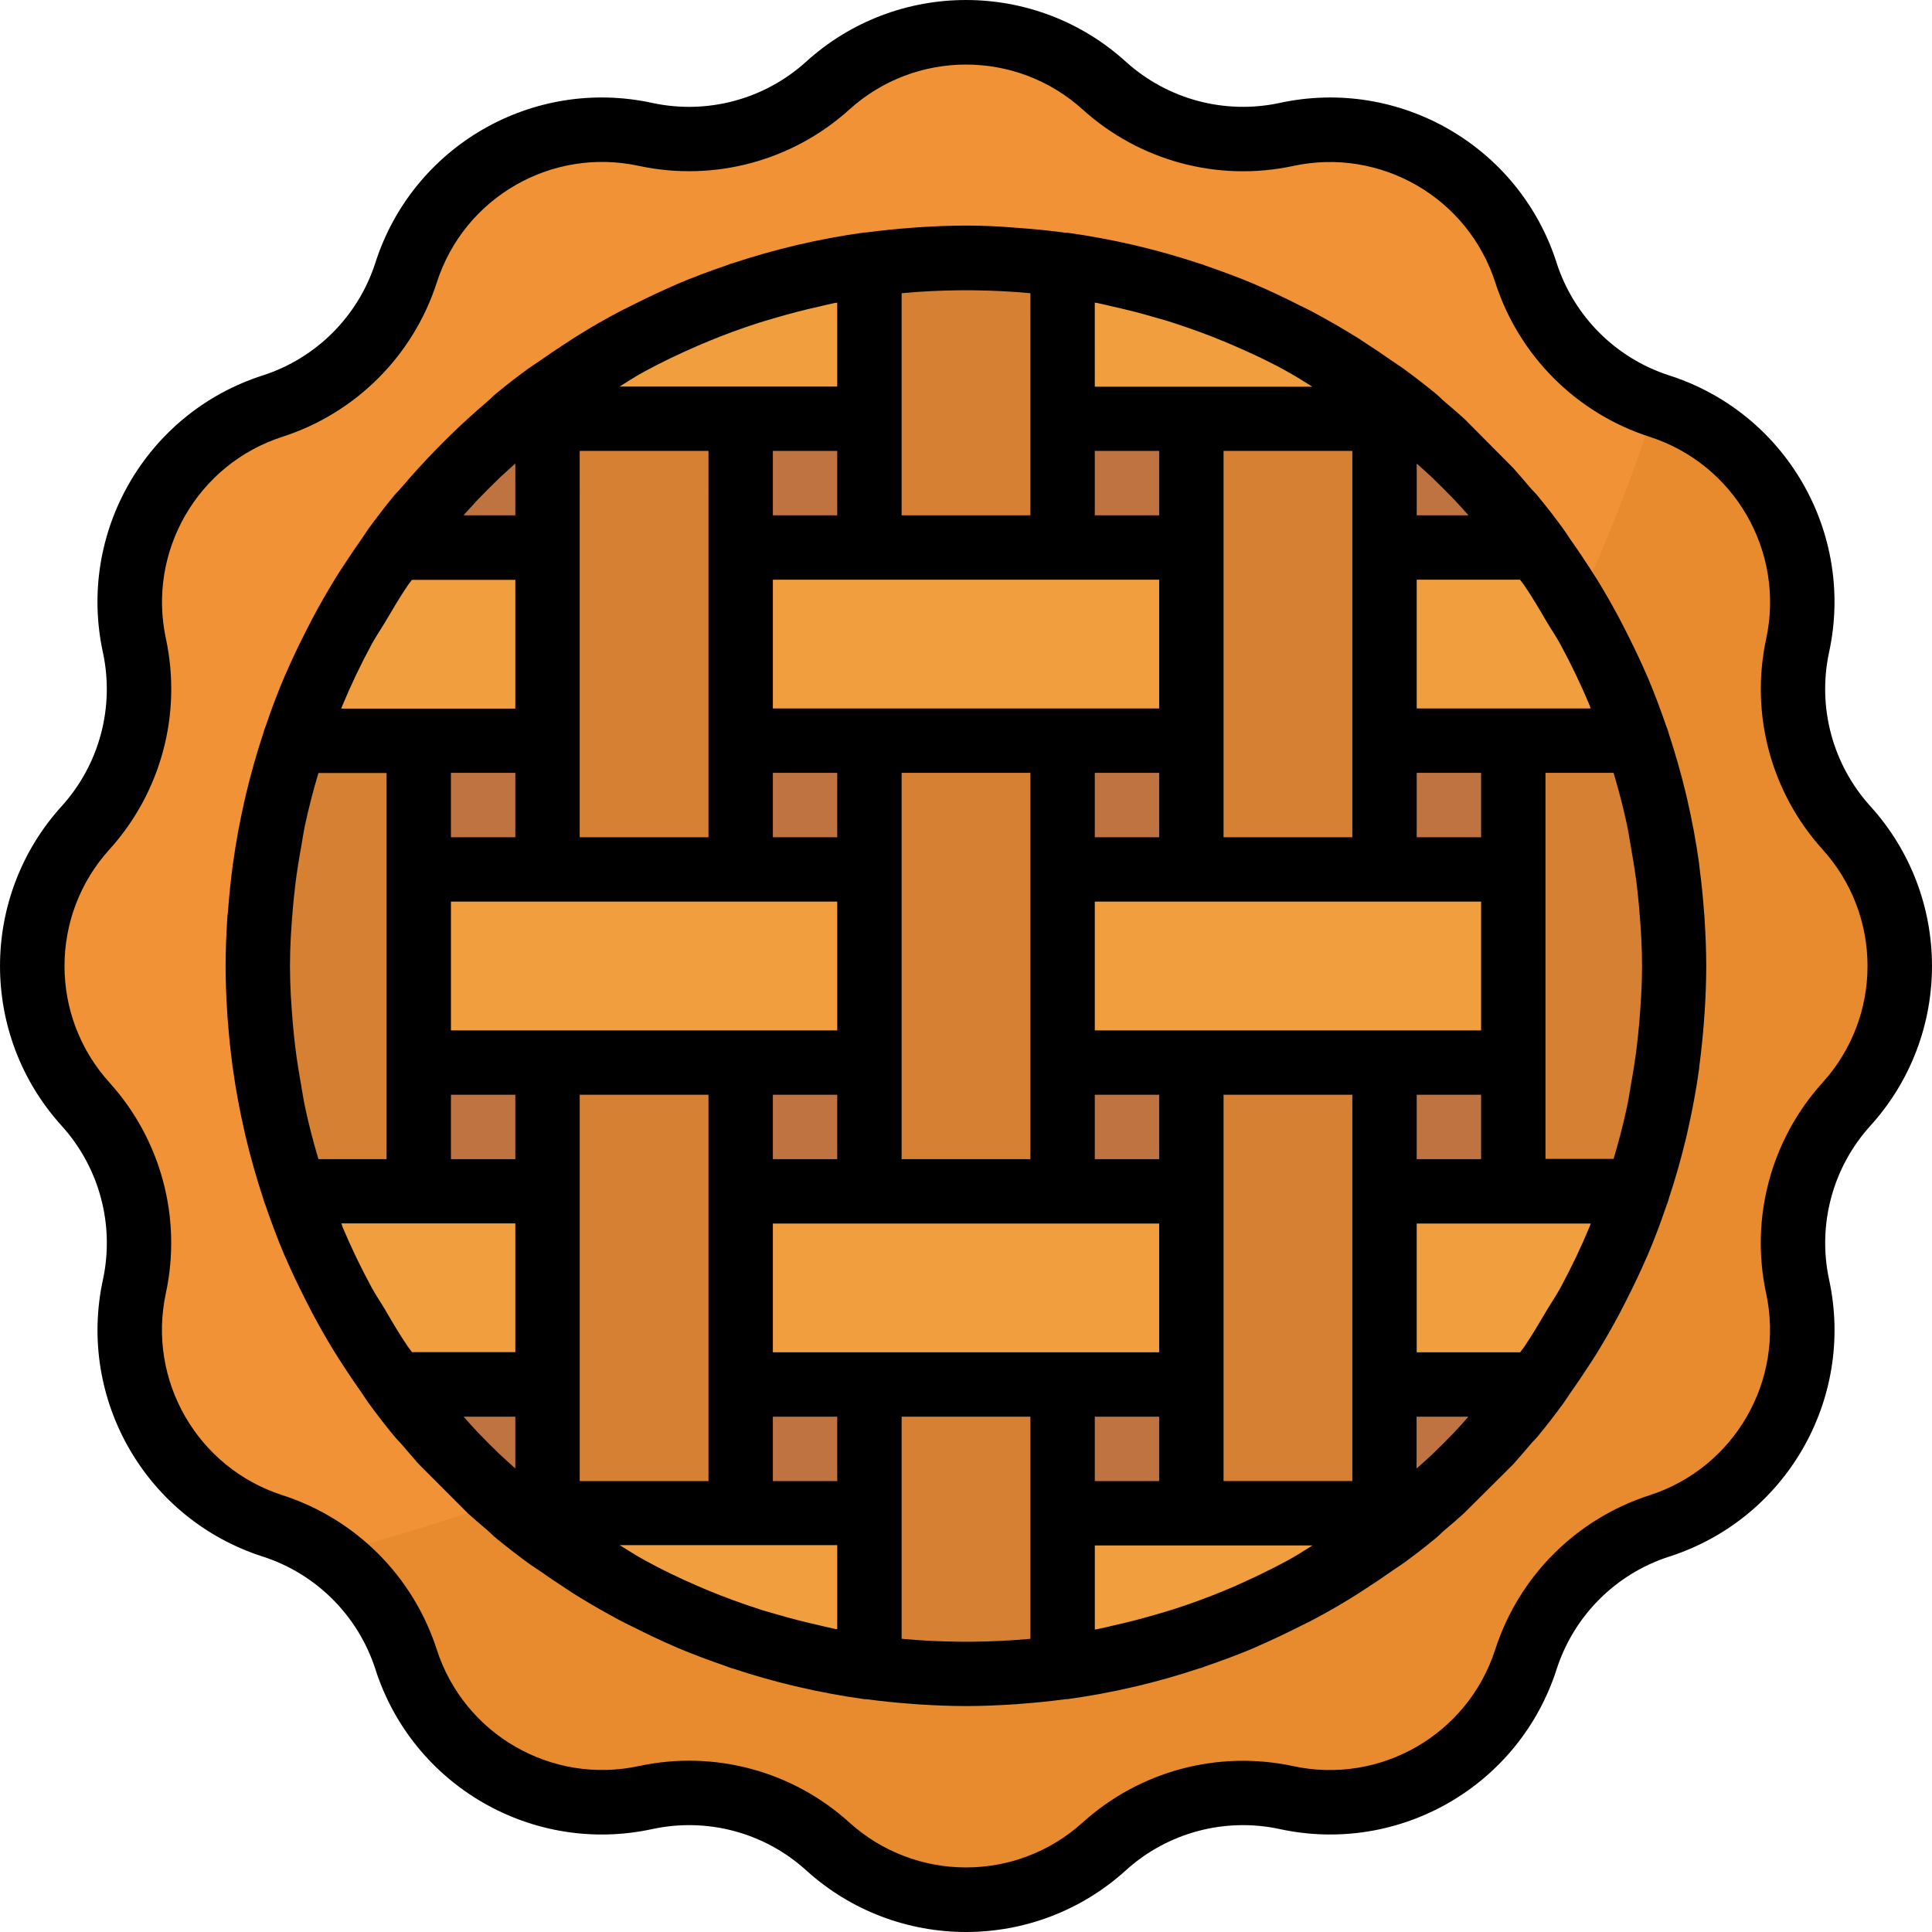<?xml version="1.0" encoding="iso-8859-1"?>
<!-- Generator: Adobe Illustrator 19.0.0, SVG Export Plug-In . SVG Version: 6.00 Build 0)  -->
<svg version="1.1" id="Capa_1" xmlns="http://www.w3.org/2000/svg" xmlns:xlink="http://www.w3.org/1999/xlink" x="0px" y="0px"
	 viewBox="0 0 511.996 511.996" style="enable-background:new 0 0 511.996 511.996;" xml:space="preserve">
<path style="fill:#F09235;" d="M292.686,22.721L292.686,22.721c13.053,11.799,30.985,16.61,48.184,12.908l0,0
	c27.453-5.895,54.915,9.956,63.54,36.684l0,0c5.409,16.73,18.53,29.842,35.268,35.242l0,0c26.728,8.625,42.579,36.087,36.684,63.54
	l0,0c-3.711,17.216,1.101,35.166,12.916,48.218l0,0c18.837,20.833,18.837,52.535,0,73.368l0,0
	c-11.799,13.053-16.61,30.985-12.908,48.184l0,0c5.895,27.453-9.956,54.915-36.684,63.54l0,0
	c-16.73,5.409-29.842,18.53-35.242,35.268l0,0c-8.625,26.728-36.087,42.579-63.54,36.684l0,0
	c-17.216-3.711-35.166,1.101-48.218,12.916l0,0c-20.833,18.837-52.535,18.837-73.368,0l0,0
	c-13.053-11.799-30.985-16.61-48.184-12.908l0,0c-27.453,5.895-54.915-9.956-63.54-36.684l0,0
	c-5.409-16.73-18.53-29.842-35.268-35.242l0,0c-26.728-8.625-42.579-36.087-36.684-63.54l0,0
	c3.711-17.216-1.101-35.166-12.916-48.218l0,0c-18.837-20.833-18.837-52.535,0-73.368l0,0c11.799-13.053,16.61-30.985,12.908-48.184
	l0,0c-5.895-27.453,9.956-54.915,36.684-63.54l0,0c16.73-5.409,29.842-18.53,35.242-35.268l0,0
	c8.625-26.728,36.087-42.579,63.54-36.684l0,0c17.216,3.711,35.166-1.101,48.218-12.916l0,0
	C240.143,3.892,271.853,3.892,292.686,22.721z"/>
<path style="fill:#E88B2E;" d="M489.279,219.314L489.279,219.314c-11.799-13.053-16.61-30.985-12.908-48.184
	c5.895-27.453-9.956-54.915-36.684-63.54c-0.324-0.102-0.623-0.256-0.938-0.367C376.539,304.191,201.641,381.074,87.17,411.948
	c9.606,6.808,16.755,16.533,20.39,27.726c8.625,26.728,36.087,42.579,63.54,36.684c17.216-3.711,35.166,1.101,48.218,12.916
	c20.833,18.837,52.535,18.837,73.368,0c13.053-11.799,30.985-16.61,48.184-12.908c27.453,5.895,54.915-9.956,63.54-36.684
	c5.409-16.73,18.53-29.842,35.268-35.242c26.728-8.625,42.579-36.087,36.684-63.54l0,0c-3.711-17.216,1.101-35.166,12.916-48.218
	C508.116,271.857,508.116,240.147,489.279,219.314z"/>
<circle style="fill:#BF7341;" cx="256.019" cy="256.023" r="187.686"/>
<g>
	<path style="fill:#D68033;" d="M78.075,196.279c-3.72,11.099-6.398,22.522-7.977,34.125c-2.38,16.977-2.38,34.21,0,51.187
		c1.578,11.602,4.257,23.026,7.977,34.125h32.896V196.279H78.075z"/>
	<polygon style="fill:#D68033;" points="145.097,281.591 145.097,315.716 145.097,366.903 145.097,401.028 196.284,401.028 
		196.284,366.903 196.284,315.716 196.284,281.591 	"/>
	<polygon style="fill:#D68033;" points="145.097,110.967 145.097,145.092 145.097,196.279 145.097,230.404 196.284,230.404 
		196.284,196.279 196.284,145.092 196.284,110.967 	"/>
	<polygon style="fill:#D68033;" points="315.721,281.591 315.721,315.716 315.721,366.903 315.721,401.028 366.908,401.028 
		366.908,366.903 366.908,315.716 366.908,281.591 	"/>
	<polygon style="fill:#D68033;" points="315.721,110.967 315.721,145.092 315.721,196.279 315.721,230.404 366.908,230.404 
		366.908,196.279 366.908,145.092 366.908,110.967 	"/>
	<polygon style="fill:#D68033;" points="230.409,196.279 230.409,230.404 230.409,281.591 230.409,315.716 281.596,315.716 
		281.596,281.591 281.596,230.404 281.596,196.279 	"/>
	<path style="fill:#D68033;" d="M230.409,366.903v74.998c16.977,2.38,34.21,2.38,51.187,0v-74.998H230.409z"/>
	<path style="fill:#D68033;" d="M256.002,68.311c-8.565,0.017-17.114,0.606-25.594,1.783v74.998h51.187V70.094
		C273.116,68.926,264.559,68.329,256.002,68.311z"/>
	<path style="fill:#D68033;" d="M441.906,230.404c-1.578-11.602-4.257-23.026-7.977-34.125h-32.896v119.437h32.896
		c3.72-11.099,6.398-22.522,7.977-34.125C444.277,264.614,444.277,247.39,441.906,230.404z"/>
</g>
<g>
	<polygon style="fill:#F09E3E;" points="196.284,230.404 145.097,230.404 110.972,230.404 110.972,281.591 145.097,281.591 
		196.284,281.591 230.409,281.591 230.409,230.404 	"/>
	<polygon style="fill:#F09E3E;" points="366.908,230.404 315.721,230.404 281.596,230.404 281.596,281.591 315.721,281.591 
		366.908,281.591 401.033,281.591 401.033,230.404 	"/>
	<path style="fill:#F09E3E;" d="M196.284,401.028h-51.187v6.356c25.116,18.436,54.446,30.303,85.312,34.517v-40.873H196.284z"/>
	<path style="fill:#F09E3E;" d="M315.721,401.028h-34.125v40.873c30.866-4.214,60.196-16.081,85.312-34.517v-6.356H315.721z"/>
	<path style="fill:#F09E3E;" d="M196.284,78.071c-18.334,6.142-35.601,15.1-51.187,26.541v6.356h85.312V70.094
		C218.806,71.681,207.383,74.352,196.284,78.071z"/>
	<path style="fill:#F09E3E;" d="M315.721,78.071c-11.099-3.72-22.522-6.398-34.125-7.977v40.873h85.312v-6.356
		C351.321,93.171,334.054,84.222,315.721,78.071z"/>
	<polygon style="fill:#F09E3E;" points="281.596,315.716 230.409,315.716 196.284,315.716 196.284,366.903 230.409,366.903 
		281.596,366.903 315.721,366.903 315.721,315.716 	"/>
	<path style="fill:#F09E3E;" d="M110.972,315.716H78.075c6.142,18.334,15.1,35.601,26.541,51.187h40.481v-51.187H110.972z"/>
	<path style="fill:#F09E3E;" d="M401.033,315.716h-34.125v51.187h40.481c11.44-15.586,20.398-32.854,26.541-51.187H401.033z"/>
	<polygon style="fill:#F09E3E;" points="281.596,145.092 230.409,145.092 196.284,145.092 196.284,196.279 230.409,196.279 
		281.596,196.279 315.721,196.279 315.721,145.092 	"/>
	<path style="fill:#F09E3E;" d="M110.972,145.092h-6.356c-11.44,15.587-20.398,32.854-26.541,51.187h67.021v-51.187H110.972z"/>
	<path style="fill:#F09E3E;" d="M407.388,145.092h-40.481v51.187h67.021C427.786,177.954,418.829,160.679,407.388,145.092z"/>
</g>
<path d="M27.289,339.075c-6.91,31.762,11.457,63.566,42.417,73.454c14.119,4.573,25.184,15.646,29.757,29.765
	c9.888,30.968,41.709,49.336,73.471,42.409c14.512-3.114,29.637,0.938,40.651,10.894c24.049,21.865,60.785,21.865,84.834,0
	c11.014-9.947,26.14-14.008,40.651-10.894c31.762,6.919,63.574-11.44,73.471-42.409c4.573-14.119,15.638-25.193,29.757-29.765
	c30.96-9.888,49.327-41.701,42.417-73.462c-3.105-14.512,0.938-29.637,10.886-40.66c21.857-24.049,21.857-60.768,0-84.817
	c-9.947-11.022-14-26.148-10.894-40.668c6.91-31.762-11.457-63.566-42.417-73.454c-14.119-4.573-25.184-15.646-29.757-29.765
	c-9.879-30.977-41.709-49.344-73.471-42.409c-14.512,3.097-29.629-0.955-40.651-10.894c-24.049-21.865-60.785-21.865-84.834,0
	c-11.014,9.947-26.14,14-40.651,10.894c-31.762-6.944-63.592,11.432-73.471,42.409c-4.573,14.119-15.638,25.193-29.757,29.765
	c-30.96,9.888-49.327,41.701-42.417,73.462c3.105,14.512-0.938,29.637-10.886,40.66c-21.857,24.049-21.857,60.768,0,84.817
	C26.342,309.429,30.395,324.563,27.289,339.075z M29.072,225.03c13.616-15.1,19.161-35.814,14.913-55.692
	c-5.025-23.179,8.378-46.393,30.968-53.627c19.34-6.27,34.509-21.43,40.779-40.771c7.217-22.608,30.448-36.019,53.636-30.968
	c19.869,4.249,40.574-1.297,55.666-14.904c17.566-15.945,44.371-15.945,61.937,0c15.092,13.616,35.805,19.17,55.683,14.921
	c23.179-5.025,46.393,8.369,53.636,30.96c6.27,19.349,21.43,34.509,40.779,40.779c22.591,7.234,35.993,30.448,30.968,53.627
	c-4.257,19.878,1.288,40.583,14.895,55.683c15.97,17.557,15.97,44.371,0,61.928c-13.616,15.1-19.161,35.814-14.913,55.692
	c5.025,23.179-8.378,46.393-30.968,53.627c-19.34,6.27-34.509,21.43-40.779,40.771c-7.234,22.591-30.448,35.993-53.636,30.968
	c-19.869-4.249-40.574,1.297-55.666,14.904c-17.566,15.945-44.371,15.945-61.937,0c-15.083-13.633-35.805-19.187-55.683-14.921
	c-23.179,5.025-46.393-8.369-53.636-30.96c-6.27-19.349-21.43-34.509-40.779-40.779c-22.591-7.234-35.993-30.448-30.968-53.627
	c4.257-19.878-1.288-40.583-14.895-55.683C13.102,269.409,13.102,242.587,29.072,225.03z"/>
<path d="M60.228,243.483c-0.264,4.146-0.444,8.309-0.444,12.515s0.179,8.369,0.444,12.515c0,0.606,0.094,1.22,0.136,1.834
	c0.29,3.984,0.7,7.943,1.22,11.875c0,0.179,0,0.35,0.06,0.52l0.043,0.222c0.802,5.861,1.885,11.637,3.199,17.318l0.222,0.973
	c1.322,5.545,2.866,11.005,4.65,16.371c0.085,0.256,0.136,0.529,0.222,0.793l0,0c0.136,0.392,0.307,0.759,0.435,1.152
	c1.501,4.359,3.097,8.676,4.888,12.891c0.102,0.23,0.213,0.452,0.307,0.674c1.621,3.779,3.412,7.473,5.23,11.091
	c0.597,1.186,1.194,2.372,1.817,3.549c1.868,3.506,3.822,6.97,5.895,10.357c0.802,1.305,1.655,2.559,2.483,3.873
	c1.553,2.406,3.165,4.777,4.812,7.115c0.648,0.904,1.211,1.86,1.868,2.756l0,0c2.141,2.926,4.351,5.801,6.654,8.599
	c0.674,0.853,1.467,1.57,2.158,2.389c1.459,1.706,2.918,3.413,4.428,5.119l13.019,13.044c1.647,1.493,3.344,2.935,5.033,4.377
	c0.853,0.708,1.595,1.519,2.44,2.21l0,0c2.781,2.286,5.648,4.487,8.531,6.612l0,0c0.938,0.691,1.928,1.28,2.875,1.945
	c2.32,1.638,4.675,3.233,7.072,4.777c1.271,0.853,2.559,1.706,3.822,2.448c3.412,2.099,6.902,4.061,10.451,5.972
	c1.126,0.597,2.252,1.169,3.412,1.706c3.771,1.911,7.584,3.737,11.483,5.4l0.341,0.162c4.266,1.817,8.642,3.412,13.07,4.948
	c0.35,0.119,0.682,0.273,1.032,0.392c0.35,0.119,0.495,0.137,0.742,0.213c5.392,1.792,10.877,3.353,16.465,4.675l0.93,0.213
	c5.716,1.322,11.517,2.397,17.412,3.216h0.137h0.333c3.984,0.537,8.019,0.947,12.106,1.246c0.589,0.051,1.186,0.102,1.783,0.136
	c4.146,0.264,8.309,0.444,12.524,0.444c4.214,0,8.378-0.179,12.524-0.444c0.597,0,1.194-0.085,1.783-0.136
	c4.069-0.29,8.105-0.708,12.106-1.246h0.333h0.137c5.895-0.81,11.696-1.885,17.412-3.216l0.93-0.213
	c5.588-1.331,11.082-2.892,16.465-4.675c0.247-0.077,0.503-0.128,0.742-0.213c0.239-0.085,0.683-0.273,1.032-0.392
	c4.428-1.51,8.796-3.131,13.07-4.948l0.341-0.162c3.899-1.706,7.678-3.489,11.483-5.4c1.126-0.563,2.252-1.135,3.413-1.706
	c3.549-1.885,7.038-3.848,10.451-5.972c1.297-0.785,2.559-1.629,3.822-2.448c2.397-1.544,4.752-3.131,7.072-4.777
	c0.947-0.665,1.937-1.254,2.875-1.945l0,0c2.918-2.124,5.784-4.325,8.531-6.612l0,0c0.853-0.691,1.604-1.501,2.44-2.21
	c1.706-1.442,3.413-2.884,5.033-4.377l13.07-13.002c1.51-1.706,2.969-3.412,4.428-5.119c0.691-0.853,1.484-1.561,2.158-2.389
	c2.303-2.798,4.513-5.673,6.654-8.599l0,0c0.657-0.896,1.22-1.851,1.868-2.756c1.647-2.338,3.259-4.709,4.812-7.115
	c0.853-1.288,1.706-2.559,2.483-3.873c2.073-3.412,4.027-6.825,5.895-10.357c0.623-1.177,1.22-2.363,1.817-3.549
	c1.843-3.643,3.609-7.337,5.23-11.091c0.094-0.222,0.205-0.444,0.307-0.674c1.792-4.214,3.412-8.531,4.888-12.891
	c0.128-0.392,0.299-0.759,0.435-1.152l0,0c0.085-0.264,0.137-0.537,0.222-0.793c1.783-5.366,3.327-10.818,4.649-16.371l0.222-0.973
	c1.314-5.682,2.397-11.457,3.199-17.318v-0.222c0-0.171,0-0.341,0.06-0.52c0.52-3.924,0.921-7.883,1.22-11.875
	c0-0.614,0.102-1.228,0.137-1.834c0.264-4.146,0.444-8.309,0.444-12.515c0-4.206-0.179-8.369-0.444-12.515
	c0-0.606-0.094-1.22-0.137-1.834c-0.29-3.984-0.7-7.943-1.22-11.875c0-0.179,0-0.35-0.06-0.52v-0.222
	c-0.802-5.861-1.885-11.637-3.199-17.318l-0.222-0.973c-1.322-5.545-2.875-11.005-4.649-16.371
	c-0.085-0.256-0.137-0.529-0.222-0.793l0,0c-0.136-0.392-0.307-0.759-0.435-1.152c-1.501-4.359-3.097-8.676-4.888-12.891
	c-0.102-0.23-0.213-0.452-0.307-0.674c-1.621-3.779-3.413-7.473-5.23-11.091c-0.597-1.186-1.194-2.372-1.817-3.549
	c-1.868-3.506-3.822-6.97-5.895-10.357c-0.802-1.305-1.655-2.559-2.483-3.873c-1.553-2.406-3.165-4.777-4.812-7.115
	c-0.648-0.904-1.211-1.86-1.868-2.756l0,0c-2.141-2.926-4.351-5.801-6.654-8.599c-0.674-0.853-1.467-1.57-2.158-2.389
	c-1.459-1.706-2.918-3.412-4.428-5.119l-13.002-13.087c-1.647-1.493-3.344-2.935-5.033-4.377c-0.853-0.708-1.595-1.519-2.44-2.21
	l0,0c-2.781-2.286-5.648-4.487-8.531-6.612l0,0c-0.938-0.691-1.928-1.28-2.875-1.945c-2.32-1.638-4.675-3.233-7.072-4.777
	c-1.271-0.853-2.559-1.706-3.822-2.448c-3.413-2.099-6.902-4.061-10.451-5.972c-1.126-0.597-2.252-1.169-3.413-1.706
	c-3.771-1.911-7.584-3.737-11.483-5.4l-0.341-0.162c-4.266-1.817-8.642-3.412-13.07-4.948c-0.35-0.119-0.683-0.273-1.032-0.392
	c-0.35-0.119-0.495-0.136-0.742-0.213c-5.392-1.792-10.877-3.353-16.465-4.675l-0.964-0.23c-5.716-1.322-11.517-2.397-17.412-3.216
	h-0.136h-0.333c-3.984-0.537-7.985-0.955-12.003-1.237l-1.851-0.145c-4.155-0.341-8.335-0.52-12.558-0.52
	c-4.223,0-8.403,0.179-12.558,0.444l-1.851,0.145c-4.035,0.29-8.036,0.7-12.003,1.237h-0.333h-0.137
	c-5.895,0.81-11.705,1.885-17.412,3.216l-0.93,0.213c-5.588,1.331-11.082,2.892-16.465,4.675c-0.247,0.077-0.503,0.128-0.742,0.213
	s-0.682,0.273-1.032,0.392c-4.428,1.51-8.796,3.131-13.07,4.948l-0.341,0.162c-3.899,1.706-7.678,3.489-11.483,5.4
	c-1.126,0.563-2.252,1.135-3.412,1.706c-3.549,1.885-7.038,3.848-10.451,5.972c-1.297,0.785-2.559,1.629-3.822,2.448
	c-2.397,1.544-4.76,3.139-7.072,4.777c-0.947,0.665-1.937,1.254-2.875,1.945l0,0c-2.918,2.124-5.784,4.325-8.531,6.612l0,0
	c-0.853,0.691-1.604,1.501-2.44,2.21c-3.182,2.713-6.279,5.52-9.273,8.42c-1.604,1.553-3.174,3.122-4.726,4.735
	c-2.918,3.012-5.742,6.117-8.463,9.316c-0.691,0.853-1.484,1.561-2.158,2.389c-2.303,2.798-4.513,5.673-6.654,8.599l0,0
	c-0.657,0.896-1.22,1.851-1.868,2.756c-1.647,2.338-3.259,4.709-4.812,7.115c-0.853,1.288-1.706,2.559-2.483,3.873
	c-2.073,3.412-4.027,6.825-5.895,10.357c-0.623,1.177-1.22,2.363-1.817,3.549c-1.843,3.643-3.609,7.337-5.23,11.091
	c-0.094,0.222-0.205,0.444-0.307,0.674c-1.792,4.214-3.412,8.531-4.888,12.891c-0.128,0.392-0.299,0.759-0.435,1.152l0,0
	c-0.085,0.264-0.136,0.537-0.222,0.793c-1.783,5.366-3.327,10.826-4.65,16.371l-0.222,0.973c-1.314,5.682-2.397,11.457-3.199,17.318
	l-0.043,0.222c0,0.171,0,0.341-0.06,0.52c-0.52,3.924-0.921,7.883-1.22,11.875C60.322,242.263,60.262,242.877,60.228,243.483z
	 M170.912,98.384c4.564-2.474,9.273-4.709,14.059-6.782c0.853-0.367,1.706-0.734,2.559-1.083c4.419-1.843,8.941-3.481,13.53-4.965
	c1.536-0.495,3.08-0.93,4.632-1.382c3.66-1.075,7.354-2.03,11.091-2.866c1.467-0.333,2.926-0.717,4.402-1.007
	c0.222,0,0.461-0.06,0.682-0.102v22.241h-57.671c2.013-1.211,3.958-2.559,6.023-3.66L170.912,98.384z M254.296,76.928h3.412
	c5.178,0.051,10.306,0.299,15.356,0.776v58.857H238.94V77.696C244.007,77.227,249.177,76.979,254.296,76.928z M290.792,80.298
	c1.476,0.29,2.935,0.674,4.402,1.007c3.754,0.836,7.448,1.792,11.091,2.866c1.553,0.452,3.097,0.853,4.632,1.382
	c4.59,1.484,9.111,3.122,13.53,4.965c0.853,0.35,1.706,0.717,2.559,1.083c4.786,2.073,9.495,4.266,14.059,6.825l0.691,0.392
	c2.065,1.126,4.01,2.448,6.023,3.66h-57.654V80.195c0.222,0.06,0.461,0.06,0.683,0.102H290.792z M421.32,187.134
	c0.077,0.196,0.136,0.41,0.222,0.614h-46.103v-34.125h27.377c0.358,0.512,0.768,0.981,1.118,1.493
	c2.15,3.139,4.069,6.424,5.972,9.691c1.16,1.962,2.457,3.831,3.549,5.835c2.909,5.358,5.545,10.86,7.9,16.491H421.32z
	 M341.092,413.612c-4.564,2.474-9.273,4.709-14.059,6.825c-0.853,0.367-1.706,0.734-2.559,1.083
	c-4.419,1.843-8.941,3.481-13.53,4.965c-1.536,0.495-3.08,0.93-4.632,1.382c-3.66,1.075-7.362,2.03-11.091,2.866
	c-1.467,0.333-2.926,0.717-4.402,1.007c-0.222,0.043-0.461,0.06-0.682,0.102v-22.283h57.679c-2.013,1.211-3.958,2.559-6.023,3.66
	L341.092,413.612z M257.708,435.068h-3.412c-5.178-0.051-10.306-0.299-15.356-0.776v-58.857h34.125V434.3
	C267.997,434.769,262.87,435.017,257.708,435.068z M221.212,431.655c-1.476-0.29-2.935-0.674-4.402-1.007
	c-3.754-0.836-7.448-1.792-11.091-2.866c-1.553-0.452-3.097-0.853-4.632-1.382c-4.59-1.484-9.111-3.122-13.53-4.965
	c-0.853-0.35-1.706-0.717-2.559-1.083c-4.786-2.073-9.495-4.308-14.059-6.825l-0.691-0.392c-2.065-1.126-4.01-2.448-6.023-3.66
	h57.654v22.241c-0.222,0.026-0.461,0.026-0.682,0.026L221.212,431.655z M90.685,324.819c-0.077-0.196-0.136-0.41-0.222-0.614h46.103
	v34.125h-27.377c-0.358-0.512-0.768-0.981-1.118-1.493c-2.15-3.139-4.069-6.424-5.972-9.691c-1.16-1.962-2.457-3.831-3.549-5.835
	c-2.909-5.349-5.545-10.835-7.9-16.448L90.685,324.819z M136.565,204.811v17.062h-17.062v-17.062H136.565z M221.877,119.499v17.062
	h-17.062v-17.062H221.877z M290.127,119.499h17.062v17.062h-17.062V119.499z M358.377,119.499v102.374h-34.125V119.499H358.377z
	 M385.455,132.483c1.263,1.331,2.474,2.713,3.703,4.078h-13.718v-13.718c1.365,1.228,2.747,2.44,4.078,3.703
	C381.539,128.491,383.518,130.47,385.455,132.483z M427.616,204.811c1.356,4.556,2.559,9.171,3.566,13.863
	c0.41,1.928,0.683,3.89,1.032,5.835c0.606,3.412,1.16,6.825,1.57,10.237c0.222,1.902,0.418,3.788,0.589,5.673
	c0.444,5.119,0.785,10.297,0.785,15.544c0,5.247-0.341,10.408-0.785,15.544c-0.171,1.885-0.367,3.771-0.589,5.673
	c-0.409,3.464-0.964,6.876-1.57,10.237c-0.35,1.945-0.623,3.907-1.032,5.835c-0.998,4.692-2.21,9.308-3.566,13.863h-18.052V204.811
	H427.616z M375.439,307.185v-17.062h17.062v17.062H375.439z M385.455,379.513c-1.937,2.022-3.924,4.01-5.972,5.972
	c-1.331,1.263-2.713,2.474-4.078,3.703v-13.752h13.718C387.929,376.8,386.717,378.182,385.455,379.513z M290.127,392.497v-17.062
	h17.062v17.062H290.127z M221.877,392.497h-17.062v-17.062h17.062V392.497z M153.628,392.497V290.123h34.125v102.374H153.628z
	 M126.55,379.513c-1.263-1.331-2.474-2.713-3.703-4.078h13.718v13.718c-1.365-1.229-2.747-2.44-4.078-3.703
	C130.466,383.522,128.486,381.543,126.55,379.513z M145.097,238.935h76.781v34.125H119.503v-34.125H145.097z M204.815,204.811
	h17.062v17.062h-17.062V204.811z M273.065,204.811v102.374H238.94V204.811H273.065z M307.189,204.811v17.062h-17.062v-17.062
	H307.189z M366.908,238.935h25.594v34.125H290.127v-34.125H366.908z M307.189,307.185h-17.062v-17.062h17.062V307.185z
	 M204.815,307.185v-17.062h17.062v17.062H204.815z M119.503,290.123h17.062v17.062h-17.062
	C119.503,307.185,119.503,290.123,119.503,290.123z M230.409,358.372h-25.594v-34.125h102.374v34.125H230.409z M324.252,366.903
	v-76.781h34.125v102.374h-34.125V366.903z M392.501,221.873h-17.062v-17.062h17.062V221.873z M281.596,153.623h25.594v34.125
	H204.815v-34.125H281.596z M187.753,145.092v76.781h-34.125V119.499h34.125V145.092z M102.441,230.404v76.781H84.389
	c-1.356-4.556-2.559-9.171-3.566-13.863c-0.41-1.928-0.682-3.89-1.032-5.835c-0.606-3.412-1.16-6.825-1.57-10.237
	c-0.222-1.902-0.418-3.788-0.589-5.673c-0.444-5.17-0.785-10.331-0.785-15.578s0.341-10.408,0.785-15.544
	c0.171-1.885,0.367-3.771,0.589-5.673c0.41-3.464,0.964-6.876,1.57-10.237c0.35-1.945,0.623-3.907,1.032-5.835
	c0.998-4.692,2.21-9.308,3.566-13.863h18.052C102.441,204.845,102.441,230.404,102.441,230.404z M413.488,341.353
	c-1.092,2.005-2.389,3.873-3.549,5.835c-1.937,3.267-3.856,6.552-5.972,9.691c-0.35,0.512-0.759,0.981-1.118,1.493h-27.411v-34.125
	h46.137c-0.085,0.205-0.145,0.418-0.222,0.614C419.016,330.492,416.389,335.995,413.488,341.353z M132.487,126.545
	c1.331-1.263,2.713-2.474,4.078-3.703v13.718h-13.718c1.228-1.365,2.44-2.747,3.703-4.078
	C128.486,130.47,130.466,128.491,132.487,126.545z M98.516,170.686c1.092-2.005,2.389-3.873,3.549-5.835
	c1.937-3.267,3.856-6.552,5.972-9.691c0.35-0.512,0.759-0.981,1.118-1.493h27.411v34.125H90.429
	c0.085-0.205,0.145-0.418,0.222-0.614C92.988,181.555,95.616,176.052,98.516,170.686z"/>
<g>
</g>
<g>
</g>
<g>
</g>
<g>
</g>
<g>
</g>
<g>
</g>
<g>
</g>
<g>
</g>
<g>
</g>
<g>
</g>
<g>
</g>
<g>
</g>
<g>
</g>
<g>
</g>
<g>
</g>
</svg>

